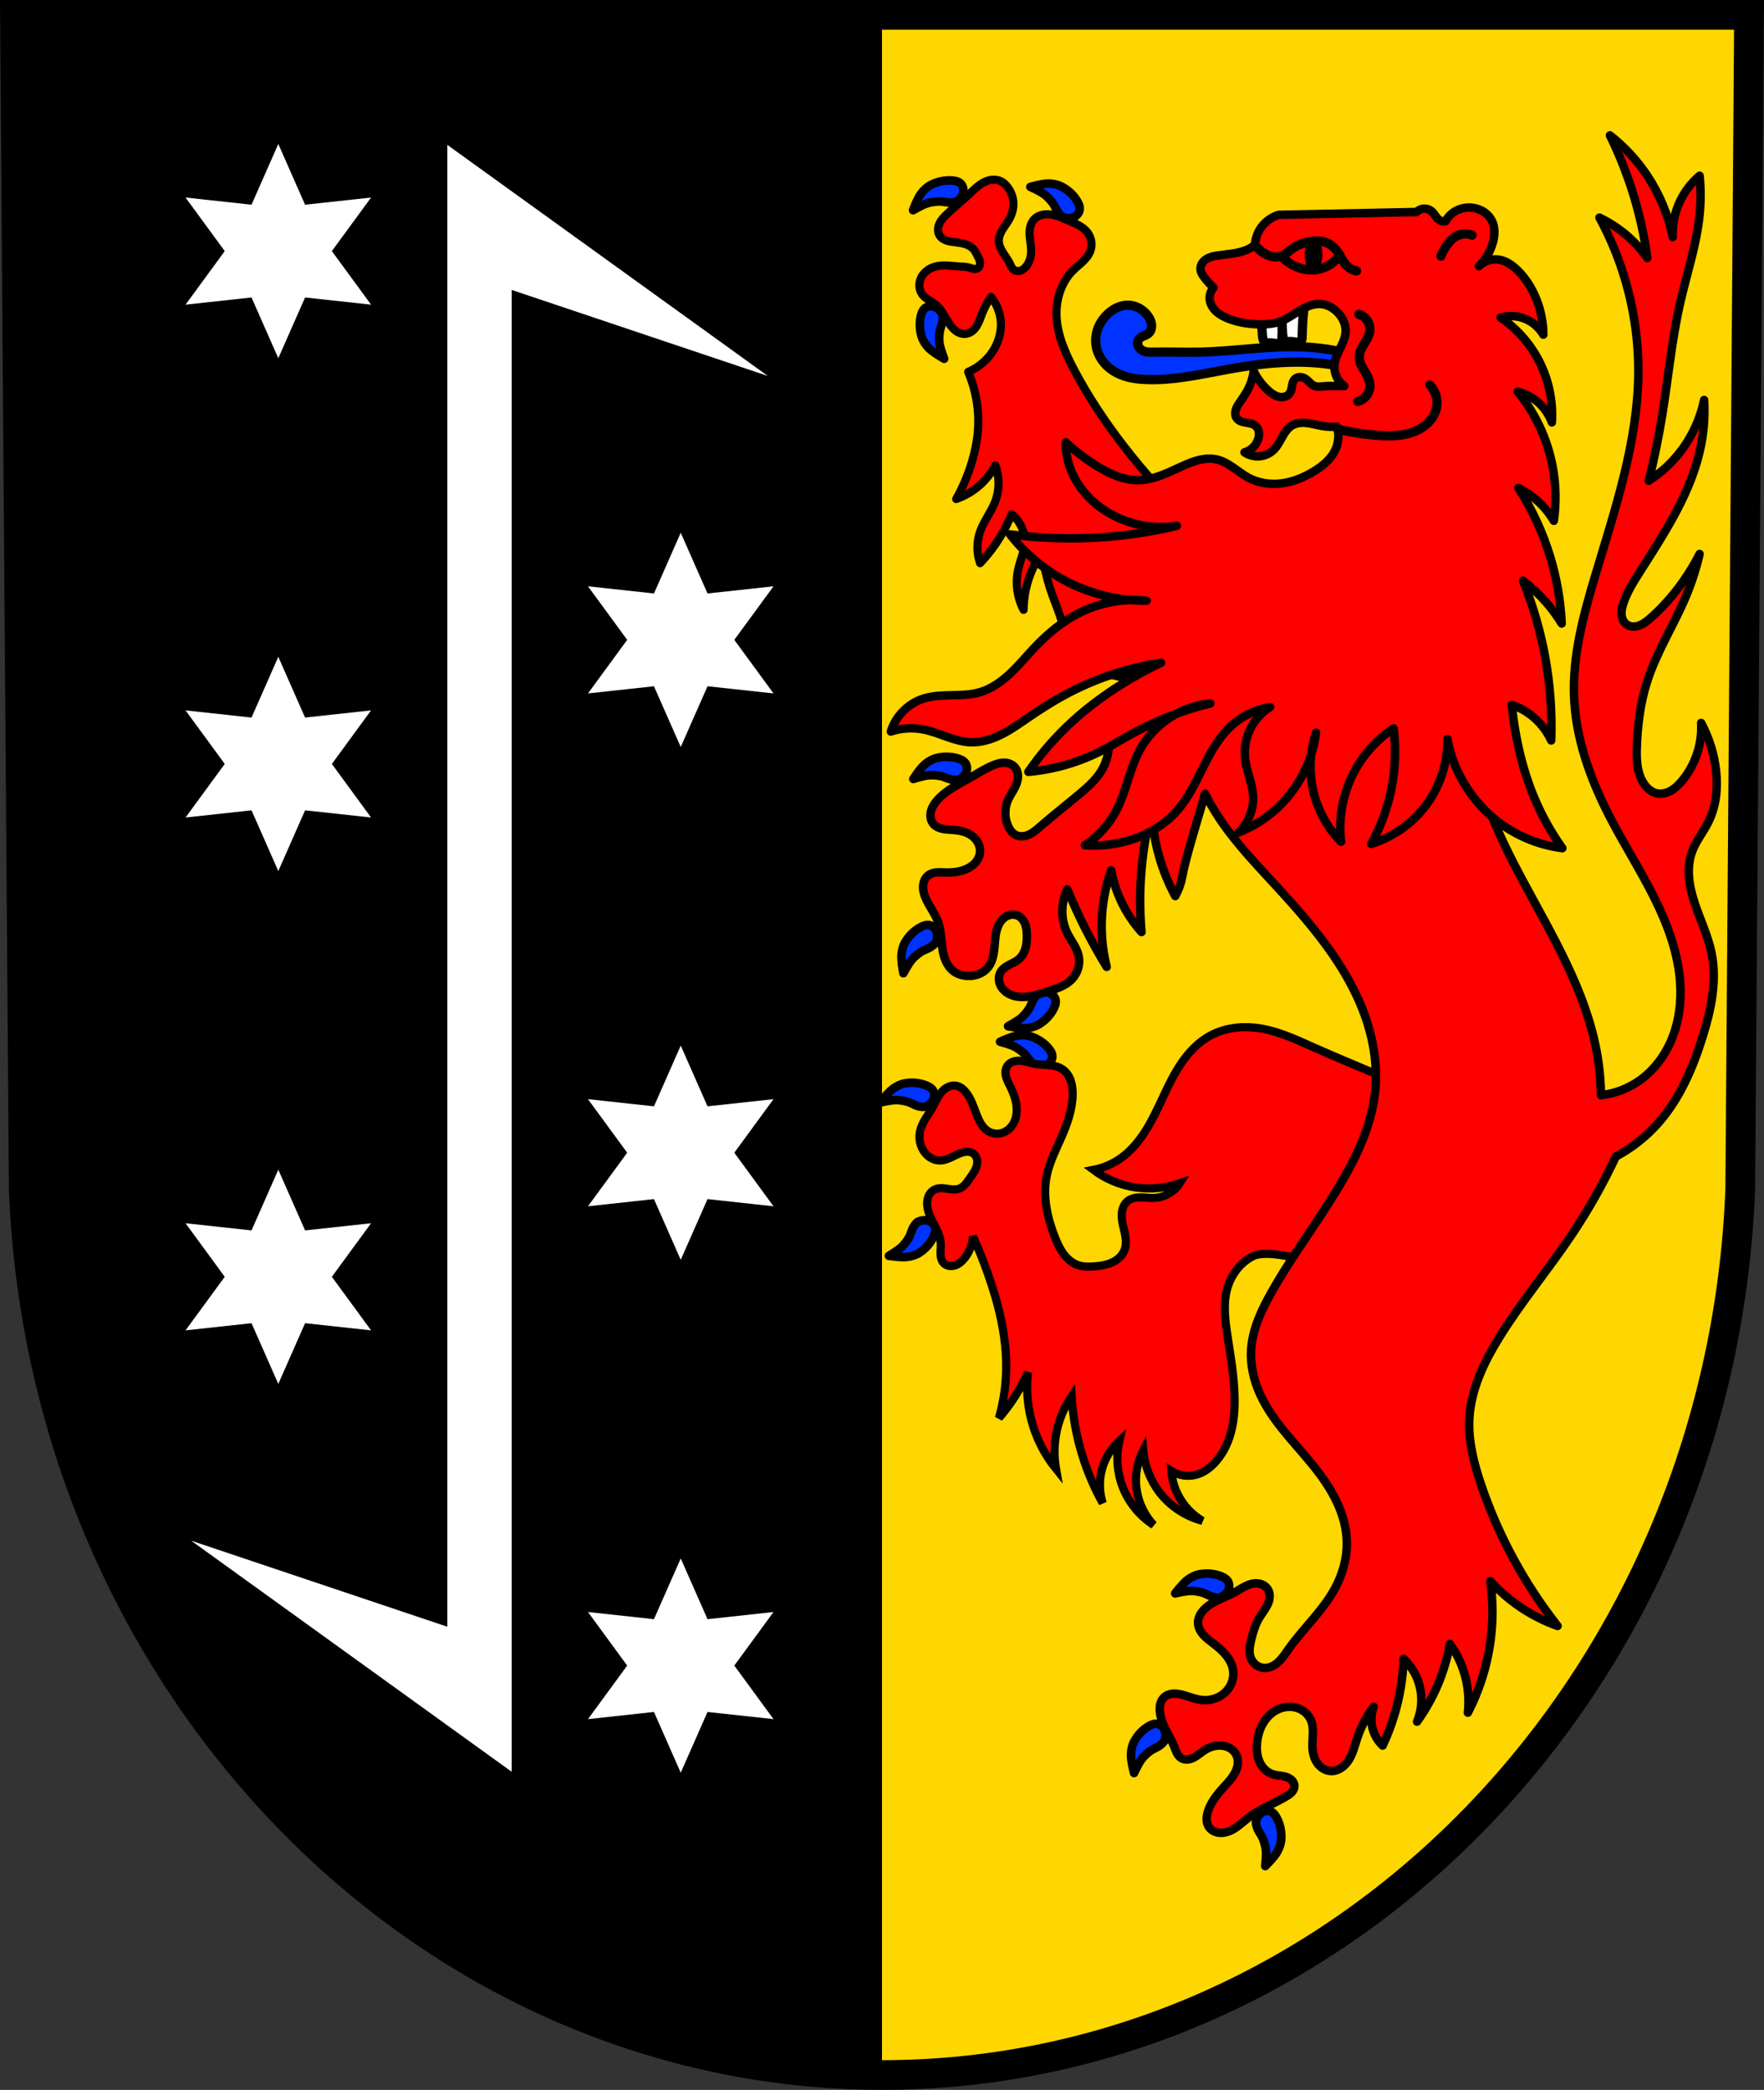 <?xml version="1.0" encoding="UTF-8" standalone="no"?>
<!-- Created with Inkscape (http://www.inkscape.org/) -->

<svg
   xmlns:dc="http://purl.org/dc/elements/1.1/"
   xmlns:cc="http://creativecommons.org/ns#"
   xmlns:rdf="http://www.w3.org/1999/02/22-rdf-syntax-ns#"
   xmlns:svg="http://www.w3.org/2000/svg"
   xmlns="http://www.w3.org/2000/svg"
   xmlns:sodipodi="http://sodipodi.sourceforge.net/DTD/sodipodi-0.dtd"
   xmlns:inkscape="http://www.inkscape.org/namespaces/inkscape"
   width="176.7mm"
   height="209.344mm"
   viewBox="0 0 626.102 741.771"
   id="svg9782"
   version="1.1"
   inkscape:version="0.91 r13725"
   sodipodi:docname="DEU Meckenbach COA.svg">
  <rect x="0" y="0" width="626.102" height="741.771" fill="#333333" stroke="none"/>
  <defs
     id="defs9784">
    <inkscape:path-effect
       effect="spiro"
       id="path-effect13517-1"
       is_visible="true" />
    <inkscape:path-effect
       effect="spiro"
       id="path-effect13517-8-3"
       is_visible="true" />
    <inkscape:path-effect
       effect="spiro"
       id="path-effect13434-0"
       is_visible="true" />
    <inkscape:path-effect
       effect="spiro"
       id="path-effect13438-3"
       is_visible="true" />
    <inkscape:path-effect
       effect="spiro"
       id="path-effect13442-0"
       is_visible="true" />
    <inkscape:path-effect
       effect="spiro"
       id="path-effect13450-3"
       is_visible="true" />
    <inkscape:path-effect
       effect="spiro"
       id="path-effect13454-1"
       is_visible="true" />
    <inkscape:path-effect
       effect="spiro"
       id="path-effect13458-8"
       is_visible="true" />
    <inkscape:path-effect
       effect="spiro"
       id="path-effect13434-0-6"
       is_visible="true" />
    <inkscape:path-effect
       effect="spiro"
       id="path-effect13458-8-0"
       is_visible="true" />
    <inkscape:path-effect
       effect="spiro"
       id="path-effect13454-1-3"
       is_visible="true" />
    <inkscape:path-effect
       effect="spiro"
       id="path-effect13450-3-0"
       is_visible="true" />
    <inkscape:path-effect
       effect="spiro"
       id="path-effect13442-0-0"
       is_visible="true" />
    <inkscape:path-effect
       effect="spiro"
       id="path-effect13438-3-5"
       is_visible="true" />
    <inkscape:path-effect
       effect="spiro"
       id="path-effect13517-8-3-2"
       is_visible="true" />
    <inkscape:path-effect
       effect="spiro"
       id="path-effect13517-1-6"
       is_visible="true" />
  </defs>
  <sodipodi:namedview
     id="base"
     pagecolor="#ffffff"
     bordercolor="#666666"
     borderopacity="1.0"
     inkscape:pageopacity="0.0"
     inkscape:pageshadow="2"
     inkscape:zoom="0.72663979"
     inkscape:cx="313.05117"
     inkscape:cy="370.88527"
     inkscape:document-units="px"
     inkscape:current-layer="layer1"
     showgrid="false"
     inkscape:window-width="1366"
     inkscape:window-height="745"
     inkscape:window-x="-8"
     inkscape:window-y="-8"
     inkscape:window-maximized="1"
     inkscape:snap-midpoints="true"
     inkscape:snap-smooth-nodes="true"
     inkscape:object-nodes="true"
     inkscape:snap-nodes="false"
     fit-margin-top="0"
     fit-margin-left="0"
     fit-margin-right="0"
     fit-margin-bottom="0" />
  <g
     inkscape:label="Ebene 1"
     inkscape:groupmode="layer"
     id="layer1"
     transform="translate(-18.336,-17.044)">
    <path
       style="fill:#ffd700;fill-opacity:1;fill-rule:evenodd;stroke:none;stroke-width:10.546;stroke-opacity:1"
       inkscape:connector-curvature="0"
       d="m 639.125,22.317 -3.122,416.884 C 629.192,614.56 494.604,753.443 331.387,753.541 168.316,753.326 33.678,614.393 26.77,439.201 l -3.122,-416.884 307.731,0 z"
       id="path10563-0-6-7-8-1"
       sodipodi:nodetypes="ccccccc" />
    <path
       style="fill:#000000;fill-opacity:1;stroke:none;stroke-width:3;stroke-linecap:round;stroke-linejoin:round;stroke-miterlimit:4;stroke-dasharray:none;stroke-opacity:1"
       d="m 23.648,22.316 3.121,416.885 c 6.908,175.192 141.547,314.125 304.617,314.34 l 0,-731.225 -0.008,0 -307.73,0 z"
       id="rect10615"
       inkscape:connector-curvature="0" />
    <path
       style="fill:none;fill-rule:evenodd;stroke:#000000;stroke-width:10.546;stroke-opacity:1"
       inkscape:connector-curvature="0"
       d="m 639.125,22.317 -3.122,416.884 C 629.192,614.56 494.604,753.443 331.387,753.541 168.316,753.326 33.678,614.393 26.77,439.201 l -3.122,-416.884 307.731,0 z"
       id="path10563-0-6-7-8"
       sodipodi:nodetypes="ccccccc" />
    <path
       inkscape:connector-curvature="0"
       style="fill:#ffffff;fill-opacity:1;stroke:none;stroke-width:1.593;stroke-linecap:round;stroke-linejoin:round;stroke-miterlimit:4;stroke-dasharray:none;stroke-opacity:1"
       d="m 117.112,68.148 -9.504,21.555 -23.42,-2.547 13.916,19.01 -13.916,19.01 23.42,-2.547 9.504,21.557 9.506,-21.557 23.42,2.547 -13.916,-19.01 13.916,-19.01 -23.42,2.547 -9.506,-21.555 z m 60.006,0.33 0,271.709 0,34 0,220.238 L 86.2,563.885 l 90.918,65.551 22.83,16.461 0,-271.709 0,-34 0,-220.238 90.918,30.541 -90.918,-65.551 -22.83,-16.461 z m 82.834,137.656 -9.504,21.557 -23.42,-2.547 13.916,19.01 -13.916,19.008 23.42,-2.545 9.504,21.555 9.506,-21.555 23.42,2.545 -13.916,-19.008 13.916,-19.01 -23.42,2.547 -9.506,-21.557 z m -142.84,44.041 -9.504,21.555 -23.42,-2.547 13.916,19.01 -13.916,19.01 23.42,-2.547 9.504,21.557 9.506,-21.557 23.42,2.547 -13.916,-19.01 13.916,-19.01 -23.42,2.547 -9.506,-21.555 z m 142.84,137.986 -9.504,21.557 -23.42,-2.547 13.916,19.01 -13.916,19.01 23.42,-2.547 9.504,21.555 9.506,-21.555 23.42,2.547 -13.916,-19.01 13.916,-19.01 -23.42,2.547 -9.506,-21.557 z m -142.84,44.041 -9.504,21.555 -23.42,-2.545 13.916,19.008 -13.916,19.01 23.42,-2.547 9.504,21.557 9.506,-21.557 23.42,2.547 -13.916,-19.01 13.916,-19.008 -23.42,2.545 -9.506,-21.555 z m 142.84,137.986 -9.504,21.557 -23.42,-2.547 13.916,19.01 -13.916,19.01 23.42,-2.547 9.504,21.555 9.506,-21.555 23.42,2.547 -13.916,-19.01 13.916,-19.01 -23.42,2.547 -9.506,-21.557 z"
       id="rect10633-3" />
    <path
       style="fill:#0033ff;fill-opacity:1;fill-rule:evenodd;stroke:#000000;stroke-width:3.036;stroke-linecap:round;stroke-linejoin:round;stroke-miterlimit:4;stroke-dasharray:none;stroke-opacity:1"
       d="m 389.145,369.183 c 0.681,-0.008 1.359,0.117 1.949,0.399 0.908,0.434 1.704,1.361 1.911,2.356 0.265,1.27 -0.383,2.631 -1.03,3.752 -1.157,2.004 -2.903,3.726 -4.869,4.92 -1.315,0.799 -2.872,1.206 -4.398,1.356 -2.195,0.216 -6.58,-0.682 -6.58,-0.682 0,0 3.307,-1.774 4.714,-2.999 1.035,-0.901 1.91,-1.996 2.674,-3.141 0.825,-1.235 1.152,-2.775 2.032,-3.971 0.45,-0.612 0.926,-1.305 1.625,-1.591 0.606,-0.248 1.29,-0.391 1.971,-0.399 z"
       id="path5864"
       inkscape:connector-curvature="0" />
    <path
       style="fill:#0033ff;fill-opacity:1;fill-rule:evenodd;stroke:#000000;stroke-width:3.036;stroke-linecap:round;stroke-linejoin:round;stroke-miterlimit:4;stroke-dasharray:none;stroke-opacity:1"
       d="m 381.848,384.47 c 0.775,0.04 1.544,0.167 2.275,0.401 2.185,0.7 4.273,1.967 5.857,3.645 0.886,0.939 1.831,2.108 1.864,3.406 0.025,1.016 -0.539,2.106 -1.322,2.742 -1.02,0.827 -2.522,1.117 -3.813,0.919 -0.745,-0.114 -1.365,-0.674 -1.943,-1.164 -1.129,-0.957 -1.801,-2.382 -2.886,-3.39 -1.006,-0.934 -2.106,-1.794 -3.319,-2.427 -1.649,-0.862 -5.272,-1.809 -5.272,-1.809 0,0 4.058,-1.905 6.242,-2.21 0.38,-0.053 0.765,-0.093 1.152,-0.113 0.387,-0.02 0.777,-0.02 1.164,0 z"
       id="path5862"
       inkscape:connector-curvature="0" />
    <path
       style="fill:#ff0000;fill-opacity:1;fill-rule:evenodd;stroke:#000000;stroke-width:2.89;stroke-linecap:round;stroke-linejoin:miter;stroke-miterlimit:4;stroke-dasharray:none;stroke-opacity:1"
       d="m 459.456,381.623 c 1.367,-0.044 2.739,0.007 4.096,0.145 7.378,0.751 14.249,3.953 21.009,7.005 6.47,2.921 26.18,11.134 26.18,11.134 l -3.316,19.167 -2.65,7.125 -1.776,3.943 -1.801,3.64 -2.002,3.803 -1.699,3.052 -2.114,3.72 -1.822,3.171 -2.083,3.613 -2.484,4.422 c 0,0 -3.521,6.592 -5.16,9.95 -4.343,-2.121 -16.309,-4.779 -20.652,-2.658 -4.529,2.211 -7.836,6.58 -9.215,11.427 -1.525,5.36 -0.828,11.074 0,16.585 1.14,7.588 2.513,15.18 2.581,22.852 0.036,4.108 -0.307,8.247 -1.434,12.197 -1.127,3.95 -3.067,7.717 -5.937,10.655 -1.562,1.599 -3.416,2.956 -5.528,3.687 -3.143,1.087 -6.771,0.668 -9.584,-1.106 0.303,3.797 1.585,7.511 3.687,10.688 1.886,2.851 4.428,5.265 7.372,7.003 -5.938,-1.559 -11.334,-5.111 -15.112,-9.95 -3.375,-4.323 -5.452,-9.646 -5.897,-15.112 -1.693,3.29 -2.587,6.988 -2.581,10.688 0.01,5.816 2.295,11.599 6.266,15.849 -5.009,-3.216 -8.946,-8.071 -11.056,-13.637 -1.95,-5.14 -2.34,-10.861 -1.106,-16.218 -2.442,2.222 -4.354,5.024 -5.53,8.109 -1.695,4.448 -1.828,9.475 -0.369,14.006 -3.496,-6.273 -6.224,-12.972 -8.107,-19.903 -1.602,-5.897 -2.593,-11.961 -2.949,-18.061 -2.775,4.089 -4.672,8.772 -5.528,13.639 -0.706,4.013 -0.706,8.149 0,12.163 -4.176,-5.168 -7.217,-11.251 -8.846,-17.693 -1.366,-5.401 -1.743,-11.05 -1.106,-16.585 -1.368,3.065 -2.971,6.024 -4.791,8.844 -1.667,2.583 -3.516,5.048 -5.528,7.372 1.615,-5.628 2.484,-11.468 2.579,-17.322 0.189,-11.7 -2.703,-23.258 -6.634,-34.279 -1.556,-4.363 -3.277,-8.667 -5.16,-12.9 -0.16,2.8 -1.206,5.543 -2.949,7.74 -0.89,1.122 -1.999,2.129 -3.357,2.585 -0.679,0.228 -1.413,0.31 -2.119,0.195 -0.707,-0.115 -1.386,-0.433 -1.895,-0.936 -0.433,-0.427 -0.736,-0.976 -0.923,-1.556 -0.186,-0.579 -0.259,-1.191 -0.276,-1.799 -0.034,-1.217 0.157,-2.433 0.093,-3.648 -0.125,-2.365 -1.201,-4.562 -2.289,-6.665 -1.088,-2.103 -2.23,-4.251 -2.502,-6.603 -0.131,-1.136 -0.048,-2.311 0.369,-3.376 0.417,-1.065 1.189,-2.01 2.212,-2.521 0.617,-0.308 1.306,-0.453 1.994,-0.49 0.688,-0.038 1.377,0.029 2.06,0.122 0.801,0.109 1.598,0.257 2.405,0.303 0.807,0.046 1.634,-0.012 2.388,-0.303 0.824,-0.318 1.523,-0.9 2.11,-1.56 0.587,-0.66 1.071,-1.402 1.575,-2.127 0.955,-1.373 2.009,-2.736 2.444,-4.351 0.217,-0.808 0.267,-1.671 0.058,-2.48 -0.209,-0.81 -0.693,-1.562 -1.396,-2.015 -0.48,-0.31 -1.046,-0.474 -1.616,-0.519 -0.57,-0.046 -1.145,0.023 -1.702,0.151 -1.469,0.337 -2.808,1.073 -4.167,1.724 -1.359,0.65 -2.804,1.232 -4.31,1.226 -1.212,-0.005 -2.409,-0.402 -3.424,-1.064 -1.015,-0.662 -1.851,-1.583 -2.473,-2.623 -1.176,-1.97 -1.576,-4.388 -1.106,-6.634 0.328,-1.568 1.056,-3.024 1.882,-4.397 0.826,-1.373 1.756,-2.682 2.542,-4.079 1.011,-1.796 1.79,-3.747 3.102,-5.337 0.656,-0.795 1.447,-1.493 2.372,-1.948 0.925,-0.454 1.992,-0.652 3.004,-0.456 0.665,0.129 1.291,0.424 1.845,0.815 0.554,0.39 1.038,0.874 1.471,1.396 2.01,2.422 2.873,5.561 4.055,8.478 0.489,1.206 1.045,2.397 1.816,3.446 0.771,1.048 1.772,1.953 2.974,2.451 0.955,0.396 2.016,0.526 3.04,0.39 1.025,-0.136 2.01,-0.534 2.857,-1.127 1.302,-0.913 2.258,-2.277 2.795,-3.774 0.537,-1.497 0.672,-3.119 0.523,-4.702 -0.23,-2.451 -1.122,-4.796 -2.212,-7.003 -0.578,-1.171 -1.221,-2.327 -1.542,-3.592 -0.16,-0.633 -0.238,-1.292 -0.179,-1.942 0.058,-0.65 0.256,-1.292 0.616,-1.838 0.489,-0.743 1.261,-1.275 2.102,-1.565 0.841,-0.29 1.748,-0.349 2.635,-0.278 1.773,0.143 3.464,0.796 5.215,1.106 1.618,0.287 3.273,0.278 4.909,0.436 1.636,0.158 3.301,0.5 4.673,1.405 1.391,0.918 2.383,2.362 2.953,3.928 0.57,1.566 0.743,3.252 0.734,4.918 -0.03,5.373 -1.891,10.562 -4.053,15.481 -1.96,4.46 -4.207,8.86 -5.162,13.637 -1.453,7.274 0.222,14.848 2.949,21.746 0.83,2.099 1.769,4.18 3.131,5.98 1.362,1.8 3.187,3.316 5.347,3.972 1.659,0.504 3.429,0.483 5.16,0.369 2.209,-0.146 4.444,-0.445 6.466,-1.345 1.011,-0.45 1.962,-1.051 2.762,-1.816 0.8,-0.765 1.446,-1.696 1.828,-2.735 0.521,-1.418 0.533,-2.978 0.326,-4.474 -0.207,-1.496 -0.624,-2.955 -0.938,-4.432 -0.315,-1.477 -0.527,-2.999 -0.324,-4.496 0.203,-1.497 0.863,-2.979 2.042,-3.922 0.642,-0.513 1.414,-0.851 2.212,-1.046 0.798,-0.195 1.626,-0.254 2.448,-0.247 1.644,0.013 3.283,0.28 4.924,0.187 3.538,-0.2 6.931,-2.178 8.846,-5.16 -4.946,1.709 -10.301,2.219 -15.481,1.475 -5.454,-0.784 -10.703,-2.96 -15.112,-6.266 3.431,-0.661 6.72,-2.054 9.584,-4.055 3.662,-2.56 6.578,-6.067 8.958,-9.848 2.38,-3.781 4.256,-7.853 6.154,-11.898 1.97,-4.199 3.982,-8.403 6.611,-12.224 2.629,-3.821 5.918,-7.272 9.974,-9.522 3.579,-1.985 7.651,-2.963 11.753,-3.094 z"
       id="path5730"
       inkscape:connector-curvature="0"
       sodipodi:nodetypes="ccsccccccccccccssssssscscscccscscscscscscscccscccccccscccscscsccccscsccscccccccscccccsccscscsscccsscsssscssccssscsccsssscc" />
    <path
       inkscape:connector-curvature="0"
       style="fill:#ff0000;fill-opacity:1;fill-rule:evenodd;stroke:#000000;stroke-width:3;stroke-linecap:round;stroke-linejoin:round;stroke-miterlimit:4;stroke-dasharray:none;stroke-opacity:1"
       d="m 589.751,65.099 c 3.687,7.497 6.709,15.32 9.02,23.349 1.902,6.607 3.323,13.351 4.246,20.164 -2.383,-3.389 -5.252,-6.436 -8.491,-9.02 -2.615,-2.086 -5.47,-3.872 -8.491,-5.308 9.072,16.682 13.867,35.668 13.799,54.657 -0.089,24.865 -8.282,48.873 -15.39,72.7 -4.126,13.831 -7.946,28.032 -7.428,42.455 0.54,15.057 5.811,29.601 12.736,42.982 4.943,9.552 10.744,18.644 15.565,28.258 4.821,9.614 8.687,19.912 9.375,30.645 0.416,6.489 -0.359,13.102 -2.709,19.165 -2.351,6.063 -6.32,11.557 -11.618,15.328 -4.057,2.888 -8.852,4.731 -13.799,5.306 -0.064,-5.34 -0.597,-10.673 -1.592,-15.919 -4.075,-21.499 -15.641,-40.691 -26.002,-59.964 -9.86,-18.343 -18.995,-38.083 -18.572,-58.903 0.091,-4.46 0.624,-8.911 1.592,-13.266 -3.105,-1.696 -5.841,-4.065 -7.961,-6.897 -2.005,-2.679 -4.245,-9.022 -4.245,-9.022 l -76.638,-10.026 c 0,0 -7.185,12.11 -11.172,14.373 -4.231,2.401 -4.415,8.413 -9.206,9.253 -2.498,0.438 -5.048,0.572 -7.579,0.399 1.041,4.729 -3.933,9.498 -2.395,13.962 0.307,0.891 0.734,1.697 1.249,2.444 -1.21,1.986 -2.458,3.805 -4.935,4.239 -2.498,0.438 -5.048,0.572 -7.579,0.399 1.041,4.729 0.161,9.85 -2.395,13.962 -1.945,3.129 -4.758,5.611 -7.58,7.979 -4.631,3.886 -9.403,7.602 -13.962,11.571 -1.19,1.036 -2.384,2.101 -3.801,2.796 -0.708,0.347 -1.468,0.599 -2.252,0.685 -0.784,0.086 -1.593,0.004 -2.326,-0.29 -0.764,-0.306 -1.426,-0.836 -1.953,-1.468 -0.527,-0.631 -0.927,-1.362 -1.24,-2.122 -1.143,-2.776 -1.158,-6.007 0,-8.777 0.758,-1.813 1.98,-3.397 2.794,-5.185 0.498,-1.094 0.843,-2.279 0.832,-3.481 -0.011,-1.202 -0.407,-2.428 -1.23,-3.304 -0.487,-0.518 -1.11,-0.899 -1.78,-1.136 -0.67,-0.238 -1.385,-0.335 -2.096,-0.32 -1.421,0.03 -2.799,0.494 -4.103,1.057 -2.788,1.205 -5.344,2.878 -7.979,4.389 -4.087,2.344 -8.504,4.402 -11.569,7.979 -1.003,1.171 -1.854,2.52 -2.173,4.028 -0.159,0.754 -0.182,1.539 -0.026,2.294 0.156,0.755 0.493,1.478 1.003,2.056 0.758,0.859 1.852,1.358 2.969,1.616 1.116,0.258 2.272,0.297 3.415,0.378 1.343,0.095 2.687,0.253 3.985,0.611 1.298,0.359 2.554,0.926 3.594,1.782 0.923,0.76 1.669,1.746 2.103,2.86 0.434,1.114 0.552,2.355 0.292,3.522 -0.234,1.046 -0.765,2.017 -1.469,2.824 -0.704,0.808 -1.578,1.458 -2.521,1.966 -2.533,1.363 -5.503,1.687 -8.378,1.595 -0.956,-0.03 -1.915,-0.105 -2.869,-0.032 -0.954,0.073 -1.915,0.304 -2.715,0.83 -0.642,0.422 -1.159,1.023 -1.513,1.705 -0.354,0.681 -0.548,1.439 -0.606,2.205 -0.116,1.531 0.308,3.059 0.922,4.467 1.262,2.893 3.325,5.406 4.389,8.378 1.062,2.966 1.06,6.189 1.515,9.306 0.227,1.559 0.574,3.114 1.214,4.553 0.639,1.44 1.585,2.765 2.856,3.695 1.377,1.007 3.083,1.509 4.786,1.597 1.328,0.069 2.674,-0.104 3.921,-0.566 1.247,-0.463 2.392,-1.221 3.261,-2.228 1.497,-1.735 2.083,-4.073 2.356,-6.348 0.273,-2.275 0.282,-4.593 0.835,-6.817 0.413,-1.659 1.161,-3.285 2.433,-4.427 0.636,-0.571 1.398,-1.011 2.224,-1.229 0.826,-0.218 1.717,-0.208 2.525,0.071 0.675,0.234 1.282,0.651 1.77,1.172 0.489,0.521 0.864,1.141 1.135,1.802 0.541,1.322 0.666,2.776 0.687,4.205 0.022,1.52 -0.07,3.056 -0.484,4.519 -0.413,1.463 -1.166,2.858 -2.31,3.859 -0.981,0.858 -2.195,1.388 -3.353,1.987 -1.158,0.598 -2.314,1.312 -3.029,2.401 -0.435,0.663 -0.688,1.443 -0.745,2.233 -0.057,0.791 0.079,1.591 0.369,2.329 0.58,1.476 1.769,2.667 3.167,3.417 2.054,1.102 4.502,1.285 6.813,0.978 2.311,-0.307 4.532,-1.072 6.755,-1.776 2.976,-0.943 6.103,-1.852 8.378,-3.989 1.17,-1.099 2.063,-2.494 2.555,-4.023 0.492,-1.528 0.578,-3.186 0.235,-4.754 -0.638,-2.917 -2.664,-5.304 -3.989,-7.979 -2.385,-4.816 -2.385,-10.744 0,-15.56 1.94,4.737 4.07,9.398 6.384,13.964 2.342,4.622 4.871,9.147 7.58,13.564 -1.556,-6.242 -2.098,-12.736 -1.597,-19.15 0.403,-5.163 1.48,-10.272 3.193,-15.159 0.759,4.15 2.106,8.192 3.989,11.968 1.8,3.609 4.088,6.973 6.783,9.974 -0.657,-7.428 -0.657,-14.913 0,-22.341 0.561,-6.343 1.607,-12.644 3.114,-18.832 0.198,0.691 0.404,1.379 0.627,2.062 0.067,0.205 0.14,0.406 0.209,0.61 0.453,4.117 1.264,8.196 2.433,12.169 1.383,4.699 3.259,9.255 5.586,13.565 1.03,-1.918 1.879,-3.963 2.292,-6.094 1.676,-8.657 5.267,-19.458 8.258,-30.228 1.639,3.158 3.416,6.24 5.402,9.183 6.143,9.104 13.953,17.042 21.319,25.12 11.589,12.708 22.899,26.181 29.189,42.188 3.602,9.166 5.469,19.119 4.51,28.92 -1.079,11.025 -5.655,21.423 -11.144,31.044 -7.942,13.92 -17.883,26.626 -25.739,40.595 -3.569,6.347 -6.76,13.159 -7.165,20.429 -0.299,5.369 0.959,10.761 3.185,15.656 4.907,10.789 14.154,18.88 21.225,28.391 5.145,6.921 9.26,14.995 9.554,23.614 0.201,5.901 -1.423,11.794 -4.245,16.98 -4.318,7.936 -11.241,14.11 -16.452,21.492 -1.135,1.609 -2.205,3.293 -3.663,4.615 -0.729,0.661 -1.555,1.227 -2.467,1.597 -0.912,0.371 -1.915,0.544 -2.892,0.421 -1.053,-0.132 -2.054,-0.608 -2.843,-1.317 -0.789,-0.709 -1.366,-1.647 -1.669,-2.664 -0.562,-1.889 -0.186,-3.918 0.265,-5.836 0.649,-2.762 1.462,-5.526 2.92,-7.961 0.931,-1.553 2.115,-2.957 2.899,-4.589 0.392,-0.816 0.68,-1.691 0.76,-2.593 0.08,-0.902 -0.058,-1.833 -0.476,-2.636 -0.354,-0.68 -0.904,-1.253 -1.554,-1.659 -0.65,-0.406 -1.397,-0.648 -2.16,-0.728 -1.489,-0.157 -2.985,0.296 -4.331,0.95 -1.347,0.655 -2.584,1.51 -3.895,2.233 -1.831,1.011 -3.792,1.759 -5.684,2.649 -1.892,0.89 -3.747,1.946 -5.195,3.454 -0.619,0.645 -1.16,1.372 -1.543,2.181 -0.383,0.808 -0.604,1.7 -0.58,2.595 0.042,1.539 0.809,2.986 1.821,4.147 1.012,1.161 2.263,2.08 3.485,3.018 1.651,1.269 3.275,2.602 4.593,4.215 1.317,1.613 2.322,3.536 2.572,5.603 0.179,1.477 -0.035,2.996 -0.595,4.374 -0.56,1.378 -1.462,2.613 -2.589,3.584 -2.158,1.861 -5.128,2.704 -7.961,2.389 -2.819,-0.313 -5.423,-1.69 -8.226,-2.124 -0.877,-0.136 -1.775,-0.177 -2.649,-0.026 -0.874,0.151 -1.725,0.502 -2.391,1.087 -0.722,0.633 -1.197,1.516 -1.437,2.446 -0.24,0.93 -0.256,1.907 -0.154,2.862 0.218,2.041 0.956,3.992 1.857,5.836 1.042,2.133 2.31,4.161 3.183,6.369 0.314,0.793 0.578,1.607 0.973,2.363 0.395,0.756 0.937,1.463 1.68,1.881 0.671,0.379 1.472,0.5 2.239,0.42 0.767,-0.08 1.502,-0.353 2.183,-0.715 1.361,-0.725 2.501,-1.799 3.804,-2.623 1.734,-1.095 3.792,-1.732 5.838,-1.592 1.076,0.074 2.143,0.363 3.078,0.899 0.935,0.537 1.733,1.326 2.228,2.284 0.439,0.852 0.632,1.821 0.611,2.779 -0.021,0.958 -0.25,1.907 -0.611,2.794 -0.96,2.356 -2.797,4.221 -4.51,6.102 -2.35,2.581 -4.594,5.406 -5.573,8.756 -0.243,0.831 -0.403,1.691 -0.388,2.557 0.015,0.866 0.212,1.738 0.653,2.484 0.357,0.603 0.866,1.111 1.456,1.488 0.59,0.377 1.26,0.626 1.949,0.747 1.379,0.243 2.814,-0.021 4.107,-0.559 2.586,-1.076 4.583,-3.168 6.815,-4.86 4.044,-3.065 8.906,-4.834 13.266,-7.43 0.71,-0.423 1.418,-0.876 1.976,-1.486 0.557,-0.61 0.958,-1.401 0.945,-2.228 -0.013,-0.815 -0.432,-1.592 -1.029,-2.147 -0.597,-0.555 -1.359,-0.905 -2.143,-1.129 -1.568,-0.448 -3.254,-0.417 -4.788,-0.969 -1.044,-0.376 -1.984,-1.015 -2.753,-1.816 -0.768,-0.8 -1.365,-1.759 -1.787,-2.785 -0.845,-2.051 -0.988,-4.336 -0.766,-6.544 0.262,-2.608 1.034,-5.191 2.463,-7.389 1.428,-2.198 3.539,-3.99 6.026,-4.817 1.987,-0.66 4.204,-0.683 6.164,0.056 1.959,0.739 3.634,2.26 4.45,4.188 0.626,1.48 0.739,3.127 0.698,4.734 -0.041,1.607 -0.228,3.212 -0.167,4.818 0.073,1.937 0.531,3.9 1.607,5.513 0.538,0.806 1.227,1.516 2.041,2.041 0.814,0.526 1.756,0.865 2.722,0.937 1.361,0.102 2.73,-0.329 3.87,-1.078 1.14,-0.749 2.06,-1.806 2.773,-2.969 1.427,-2.326 2.041,-5.04 2.907,-7.628 1.336,-3.994 3.316,-7.772 5.838,-11.144 -1.086,2.875 -1.086,6.145 0,9.02 0.682,1.805 1.779,3.453 3.183,4.777 1.695,-3.6 3.117,-7.329 4.246,-11.144 1.888,-6.375 2.96,-12.991 3.183,-19.635 2.054,1.929 3.692,4.298 4.775,6.899 2.023,4.861 2.023,10.528 0,15.389 3.524,-4.896 6.389,-10.265 8.491,-15.919 1.408,-3.786 2.474,-7.698 3.183,-11.675 2.402,3.366 4.208,7.157 5.308,11.144 1.186,4.302 1.548,8.83 1.061,13.266 4.032,-7.787 6.734,-16.258 7.959,-24.941 1.016,-7.205 1.016,-14.553 0,-21.757 3.3,3.629 7.053,6.847 11.144,9.552 3.969,2.624 8.255,4.767 12.736,6.367 -11.742,-14.947 -20.934,-31.89 -27.063,-49.882 -2.624,-7.702 -4.707,-15.759 -4.245,-23.882 0.585,-10.277 5.2,-19.899 10.613,-28.655 7.744,-12.526 17.249,-23.867 25.471,-36.085 6.021,-8.946 11.348,-18.358 15.919,-28.124 5.59,-2.973 10.646,-6.947 14.858,-11.675 7.742,-8.691 12.451,-19.666 15.919,-30.777 3.001,-9.613 5.181,-19.847 3.185,-29.718 -1.237,-6.121 -4.023,-11.802 -5.983,-17.731 -0.98,-2.964 -1.758,-6.015 -2.015,-9.127 -0.257,-3.112 0.02,-6.297 1.099,-9.227 1.396,-3.794 4.052,-6.986 5.838,-10.613 2.721,-5.528 3.326,-11.917 2.653,-18.041 -0.651,-5.932 -2.466,-11.733 -5.308,-16.98 0.443,7.438 -2.08,15.01 -6.897,20.694 -1.134,1.338 -2.409,2.589 -3.947,3.43 -1.539,0.84 -3.373,1.241 -5.074,0.817 -1.754,-0.438 -3.207,-1.706 -4.245,-3.185 -1.318,-1.88 -2.053,-4.124 -2.403,-6.393 -0.35,-2.27 -0.333,-4.578 -0.252,-6.873 0.277,-7.902 1.283,-15.826 3.716,-23.349 3.413,-10.553 9.524,-20.014 13.797,-30.248 2.007,-4.806 3.606,-9.782 4.775,-14.858 -2.386,4.687 -5.233,9.137 -8.489,13.266 -2.716,3.444 -5.719,6.667 -9.022,9.552 -1.193,1.042 -2.457,2.059 -3.951,2.587 -0.747,0.264 -1.547,0.4 -2.337,0.339 -0.79,-0.061 -1.571,-0.326 -2.203,-0.803 -0.534,-0.403 -0.953,-0.95 -1.236,-1.556 -0.284,-0.606 -0.434,-1.27 -0.48,-1.938 -0.091,-1.335 0.234,-2.666 0.655,-3.936 1.321,-3.992 3.581,-7.596 5.838,-11.144 9.018,-14.173 18.544,-28.615 21.755,-45.105 1.02,-5.234 1.377,-10.598 1.061,-15.921 -1.44,6.961 -4.559,13.57 -9.02,19.105 -3,3.721 -6.598,6.96 -10.613,9.552 1.91,-7.714 3.503,-15.505 4.775,-23.349 2.153,-13.265 3.391,-26.694 6.369,-39.799 2.37,-10.431 5.842,-20.665 6.897,-31.31 0.454,-4.584 0.454,-9.213 0,-13.797 -3.217,2.72 -5.783,6.204 -7.428,10.083 -1.557,3.671 -2.288,7.69 -2.122,11.675 -1.565,-7.744 -4.648,-15.178 -9.022,-21.757 -3.619,-5.444 -8.117,-10.301 -13.266,-14.327 z"
       id="path5786-4" />
    <path
       style="fill:#0033ff;fill-opacity:1;fill-rule:evenodd;stroke:#000000;stroke-width:3.036;stroke-linecap:round;stroke-linejoin:round;stroke-miterlimit:4;stroke-dasharray:none;stroke-opacity:1"
       d="m 465.971,660.525 c 0.131,-0.102 0.267,-0.195 0.409,-0.278 0.434,-0.255 0.952,-0.416 1.478,-0.466 0.526,-0.049 1.058,0.013 1.522,0.209 1.183,0.501 1.921,1.815 2.466,2.991 0.973,2.102 1.386,4.533 1.242,6.85 -0.096,1.55 -0.647,3.083 -1.391,4.441 -1.069,1.952 -4.288,5.097 -4.288,5.097 0,0 0.434,-3.764 0.236,-5.633 -0.145,-1.374 -0.539,-2.724 -1.036,-4.012 -0.537,-1.39 -1.605,-2.54 -2.079,-3.952 -0.242,-0.723 -0.536,-1.513 -0.372,-2.258 0.248,-1.13 0.899,-2.276 1.815,-2.989 z"
       id="path7966-4"
       inkscape:connector-curvature="0" />
    <path
       style="fill:#0033ff;fill-opacity:1;fill-rule:evenodd;stroke:#000000;stroke-width:3.036;stroke-linecap:round;stroke-linejoin:round;stroke-miterlimit:4;stroke-dasharray:none;stroke-opacity:1"
       d="m 355.523,81.075 c 1.297,0.031 2.802,0.182 3.746,1.067 0.739,0.693 1.11,1.854 1.002,2.852 -0.14,1.299 -1.003,2.563 -2.064,3.337 -0.612,0.446 -1.454,0.492 -2.214,0.557 -1.484,0.128 -2.972,-0.393 -4.461,-0.332 -1.38,0.057 -2.774,0.231 -4.088,0.644 -1.787,0.562 -5.042,2.461 -5.042,2.461 0,0 1.543,-4.201 2.884,-5.958 0.932,-1.221 2.103,-2.337 3.477,-3.042 2.054,-1.054 4.441,-1.643 6.76,-1.587 z"
       id="path5876"
       inkscape:connector-curvature="0" />
    <path
       style="fill:#0033ff;fill-opacity:1;fill-rule:evenodd;stroke:#000000;stroke-width:3.036;stroke-linecap:round;stroke-linejoin:round;stroke-miterlimit:4;stroke-dasharray:none;stroke-opacity:1"
       d="m 390.557,82.198 c 1.533,0.036 3.118,0.327 4.487,1.026 2.047,1.044 3.911,2.632 5.21,4.544 0.727,1.07 1.473,2.378 1.301,3.665 -0.135,1.008 -0.862,1.992 -1.736,2.493 -1.137,0.652 -2.664,0.697 -3.908,0.293 -0.718,-0.233 -1.244,-0.89 -1.738,-1.467 -0.964,-1.127 -1.402,-2.64 -2.315,-3.811 -0.846,-1.085 -1.796,-2.11 -2.894,-2.931 -1.493,-1.117 -4.922,-2.637 -4.922,-2.637 0,0 4.309,-1.226 6.513,-1.174 z"
       id="path5874"
       inkscape:connector-curvature="0" />
    <path
       style="fill:#0033ff;fill-opacity:1;fill-rule:evenodd;stroke:#000000;stroke-width:3.036;stroke-linecap:round;stroke-linejoin:round;stroke-miterlimit:4;stroke-dasharray:none;stroke-opacity:1"
       d="m 348.957,125.726 c 0.264,0.013 0.522,0.053 0.767,0.121 1.272,0.352 2.393,1.401 2.991,2.564 0.086,0.168 0.145,0.346 0.184,0.53 0.029,0.138 0.048,0.278 0.058,0.421 0.029,0.43 -0.014,0.88 -0.048,1.303 -0.115,1.469 -0.877,2.833 -1.06,4.295 -0.169,1.355 -0.223,2.746 -0.025,4.096 0.269,1.836 1.629,5.325 1.629,5.325 0,0 -3.937,-2.201 -5.469,-3.799 -1.066,-1.111 -1.987,-2.437 -2.465,-3.894 -0.715,-2.178 -0.913,-4.608 -0.478,-6.861 0.243,-1.26 0.641,-2.701 1.678,-3.475 0.609,-0.455 1.447,-0.663 2.24,-0.625 z"
       id="path5870"
       inkscape:connector-curvature="0" />
    <path
       style="fill:#0033ff;fill-opacity:1;fill-rule:evenodd;stroke:#000000;stroke-width:3.036;stroke-linecap:round;stroke-linejoin:round;stroke-miterlimit:4;stroke-dasharray:none;stroke-opacity:1"
       d="m 354.113,285.656 c 1.174,-0.016 2.35,0.111 3.475,0.391 1.258,0.314 2.691,0.793 3.42,1.864 0.571,0.839 0.681,2.055 0.36,3.007 -0.418,1.239 -1.532,2.285 -2.734,2.809 -0.693,0.302 -1.525,0.163 -2.279,0.061 -1.475,-0.2 -2.813,-1.037 -4.278,-1.303 -1.357,-0.246 -2.755,-0.378 -4.125,-0.261 -1.864,0.159 -5.448,1.299 -5.448,1.299 0,0 2.413,-3.767 4.1,-5.191 1.173,-0.99 2.556,-1.824 4.048,-2.212 1.115,-0.29 2.287,-0.448 3.461,-0.465 z"
       id="path5868"
       inkscape:connector-curvature="0" />
    <path
       style="fill:#0033ff;fill-opacity:1;fill-rule:evenodd;stroke:#000000;stroke-width:3.036;stroke-linecap:round;stroke-linejoin:round;stroke-miterlimit:4;stroke-dasharray:none;stroke-opacity:1"
       d="m 347.771,345.34 c 0.159,0.007 0.318,0.023 0.474,0.057 0.982,0.212 1.894,1.023 2.321,1.943 0.556,1.197 0.486,2.744 -0.01,3.969 -0.284,0.707 -0.97,1.19 -1.575,1.645 l 0,0 c -1.183,0.888 -2.704,1.217 -3.926,2.05 -1.132,0.772 -2.214,1.654 -3.105,2.7 -1.212,1.423 -2.971,4.77 -2.971,4.77 0,0 -0.88,-4.443 -0.662,-6.665 0.151,-1.545 0.559,-3.123 1.35,-4.453 1.183,-1.988 2.888,-3.751 4.869,-4.918 0.969,-0.571 2.121,-1.144 3.234,-1.097 z"
       id="path5866"
       inkscape:connector-curvature="0" />
    <path
       style="fill:#0033ff;fill-opacity:1;fill-rule:evenodd;stroke:#000000;stroke-width:3.036;stroke-linecap:round;stroke-linejoin:round;stroke-miterlimit:4;stroke-dasharray:none;stroke-opacity:1"
       d="m 342.057,401.335 c 1.454,0.003 2.913,0.229 4.272,0.69 1.215,0.412 2.588,1.004 3.214,2.137 0.49,0.887 0.492,2.114 0.091,3.046 -0.522,1.213 -1.714,2.181 -2.947,2.615 -0.712,0.251 -1.523,0.048 -2.259,-0.113 -1.44,-0.314 -2.687,-1.257 -4.112,-1.637 -1.32,-0.352 -2.688,-0.591 -4.052,-0.579 -1.856,0.017 -5.497,0.886 -5.497,0.886 0,0 2.715,-3.601 4.507,-4.902 1.246,-0.905 2.684,-1.636 4.193,-1.911 0.846,-0.154 1.719,-0.233 2.591,-0.231 z"
       id="path5860"
       inkscape:connector-curvature="0" />
    <path
       style="fill:#0033ff;fill-opacity:1;fill-rule:evenodd;stroke:#000000;stroke-width:3.036;stroke-linecap:round;stroke-linejoin:round;stroke-miterlimit:4;stroke-dasharray:none;stroke-opacity:1"
       d="m 346.704,450.149 c 0.51,0.02 1.011,0.117 1.469,0.306 0.938,0.388 1.794,1.272 2.062,2.249 0.342,1.248 -0.229,2.63 -0.812,3.773 -0.652,1.278 -1.54,2.458 -2.58,3.475 -0.623,0.61 -1.301,1.161 -2.014,1.641 -1.273,0.855 -2.815,1.334 -4.339,1.556 -2.192,0.318 -6.652,-0.366 -6.652,-0.366 0,0 3.217,-1.917 4.558,-3.2 0.986,-0.943 1.801,-2.071 2.501,-3.244 0.755,-1.266 0.99,-2.811 1.803,-4.04 l 0,0 c 0.416,-0.629 0.851,-1.341 1.536,-1.658 0.742,-0.344 1.616,-0.526 2.467,-0.492 z"
       id="path5858"
       inkscape:connector-curvature="0" />
    <path
       style="fill:#0033ff;fill-opacity:1;fill-rule:evenodd;stroke:#000000;stroke-width:3.036;stroke-linecap:round;stroke-linejoin:round;stroke-miterlimit:4;stroke-dasharray:none;stroke-opacity:1"
       d="m 446.734,575.549 c 1.453,0.004 2.912,0.227 4.27,0.688 1.215,0.412 2.592,1.004 3.218,2.137 0.491,0.887 0.492,2.118 0.091,3.05 -0.522,1.213 -1.716,2.177 -2.949,2.611 -0.712,0.251 -1.521,0.048 -2.257,-0.113 -1.44,-0.314 -2.689,-1.257 -4.113,-1.637 -1.32,-0.352 -2.69,-0.591 -4.054,-0.579 -1.856,0.017 -5.497,0.888 -5.497,0.888 0,0 2.717,-3.603 4.509,-4.904 1.246,-0.905 2.686,-1.636 4.195,-1.911 0.845,-0.154 1.716,-0.231 2.587,-0.229 l 0.002,0 z"
       id="path5856"
       inkscape:connector-curvature="0" />
    <path
       style="fill:#0033ff;fill-opacity:1;fill-rule:evenodd;stroke:#000000;stroke-width:3.036;stroke-linecap:round;stroke-linejoin:round;stroke-miterlimit:4;stroke-dasharray:none;stroke-opacity:1"
       d="m 428.564,628.864 c 0.16,-0.002 0.321,0.01 0.48,0.036 0.998,0.159 1.962,0.916 2.449,1.809 0.633,1.161 0.662,2.699 0.247,3.943 -0.239,0.718 -0.895,1.234 -1.473,1.718 -1.129,0.945 -2.635,1.351 -3.807,2.244 -1.085,0.827 -2.114,1.761 -2.941,2.848 -1.125,1.478 -2.67,4.898 -2.67,4.898 0,0 -1.165,-4.372 -1.089,-6.592 0.053,-1.544 0.359,-3.133 1.067,-4.497 0.927,-1.784 2.264,-3.418 3.864,-4.645 0.229,-0.175 0.463,-0.342 0.702,-0.5 0.935,-0.619 2.052,-1.25 3.171,-1.261 z"
       id="path5854"
       inkscape:connector-curvature="0" />
    <path
       style="fill:#ff0000;fill-opacity:1;fill-rule:evenodd;stroke:#000000;stroke-width:2.89;stroke-linecap:butt;stroke-linejoin:round;stroke-miterlimit:4;stroke-dasharray:none;stroke-opacity:1"
       d="m 371.375,80.826 c 0.595,0.029 1.186,0.144 1.741,0.358 1.225,0.471 2.233,1.398 3.006,2.458 1.261,1.73 1.957,3.872 1.911,6.011 -0.041,1.922 -0.671,3.803 -1.638,5.464 -0.697,1.197 -1.567,2.287 -2.28,3.474 -0.713,1.188 -1.276,2.517 -1.271,3.903 0.01,1.486 0.663,2.893 1.45,4.153 0.787,1.26 1.719,2.435 2.373,3.769 0.22,0.449 0.409,0.916 0.657,1.349 0.248,0.434 0.563,0.841 0.984,1.111 0.324,0.208 0.703,0.327 1.087,0.36 0.384,0.032 0.773,-0.022 1.139,-0.141 0.733,-0.239 1.361,-0.733 1.871,-1.311 1.363,-1.546 1.918,-3.678 1.913,-5.739 0,-2.195 -0.589,-4.362 -0.545,-6.557 0.017,-0.84 0.126,-1.682 0.386,-2.481 0.26,-0.799 0.673,-1.555 1.252,-2.163 0.744,-0.782 1.744,-1.299 2.794,-1.551 1.05,-0.252 2.15,-0.249 3.218,-0.089 2.2,0.331 4.242,1.304 6.284,2.186 1.197,0.516 2.409,1.007 3.547,1.642 1.138,0.636 2.209,1.427 3.01,2.456 0.709,0.912 1.191,2.002 1.384,3.141 0.192,1.139 0.094,2.326 -0.291,3.416 -0.533,1.506 -1.583,2.777 -2.735,3.884 -1.152,1.107 -2.424,2.085 -3.549,3.22 -4.132,4.167 -5.985,10.256 -5.737,16.119 0.286,6.762 3.119,13.143 6.284,19.125 4.933,9.321 10.787,18.139 17.212,26.502 7.904,10.289 16.672,19.896 25.955,28.961 3.211,3.135 6.484,6.208 9.817,9.213 -4.843,3.83 -7.884,9.381 -11.57,14.271 -2.944,3.905 -5.552,8.054 -8.412,12.021 -2.42,3.356 -4.815,6.736 -7.403,9.965 -2.337,2.916 -7.328,8.485 -7.328,8.485 0,0 -7.14,-1.877 -10.801,-2.315 -4.735,-0.566 -9.537,-0.566 -14.271,0 2.108,-2.905 3.333,-6.443 3.472,-10.029 0.119,-3.075 -0.54,-6.135 -1.473,-9.068 -0.932,-2.933 -2.138,-5.77 -3.157,-8.674 -1.666,-4.746 -2.83,-9.668 -3.47,-14.657 -1.354,1.938 -2.519,4.008 -3.472,6.171 -1.975,4.484 -3.033,9.371 -3.087,14.271 -2.277,-4.338 -2.971,-9.484 -1.927,-14.271 0.706,-3.237 2.178,-6.333 2.313,-9.643 0.156,-3.82 -1.62,-7.67 -4.628,-10.029 -1.084,2.666 -2.374,5.248 -3.856,7.714 -2.083,3.467 -4.548,6.708 -7.331,9.643 -1.256,-3.586 -1.256,-7.598 0,-11.185 1.332,-3.804 3.982,-7.029 5.401,-10.801 1.527,-4.058 1.527,-8.67 0,-12.728 -1.371,2.609 -3.21,4.972 -5.401,6.943 -2.459,2.212 -5.36,3.927 -8.484,5.014 2.461,-4.382 4.407,-9.052 5.785,-13.885 0.97,-3.401 1.661,-6.889 1.929,-10.415 0.538,-7.087 -0.665,-14.299 -3.472,-20.828 2.819,-1.197 5.35,-3.062 7.328,-5.399 2.966,-3.505 4.655,-8.155 4.244,-12.728 -0.278,-3.09 -1.505,-6.087 -3.472,-8.486 -1.245,1.802 -2.283,3.747 -3.086,5.785 -0.602,1.526 -1.08,3.119 -1.945,4.513 -0.433,0.697 -0.962,1.34 -1.61,1.844 -0.648,0.504 -1.417,0.864 -2.23,0.972 -0.703,0.093 -1.426,-0.005 -2.095,-0.242 -0.669,-0.238 -1.284,-0.612 -1.83,-1.065 -1.093,-0.906 -1.899,-2.106 -2.632,-3.321 -1.243,-2.059 -2.374,-4.273 -4.242,-5.787 -0.752,-0.61 -1.603,-1.085 -2.42,-1.606 -0.817,-0.521 -1.615,-1.1 -2.21,-1.864 -0.669,-0.861 -1.051,-1.935 -1.113,-3.024 -0.062,-1.089 0.193,-2.187 0.691,-3.157 0.996,-1.94 2.942,-3.298 5.052,-3.848 2.751,-0.717 5.646,-0.162 8.484,0 1.165,0.067 2.35,0.068 3.472,0.386 0.472,0.133 0.928,0.323 1.408,0.424 0.479,0.102 0.998,0.109 1.438,-0.107 0.39,-0.192 0.688,-0.549 0.846,-0.953 0.159,-0.405 0.187,-0.854 0.127,-1.285 -0.12,-0.861 -0.575,-1.633 -0.974,-2.406 -0.337,-0.653 -0.645,-1.33 -1.093,-1.913 -0.742,-0.966 -1.832,-1.62 -2.981,-2.022 -1.15,-0.402 -2.366,-0.568 -3.575,-0.709 -1.073,-0.125 -2.158,-0.234 -3.181,-0.58 -1.023,-0.345 -1.995,-0.957 -2.555,-1.881 -0.381,-0.628 -0.553,-1.372 -0.537,-2.107 0.017,-0.735 0.214,-1.459 0.525,-2.125 0.623,-1.331 1.675,-2.409 2.743,-3.418 2.485,-2.348 5.168,-4.48 7.652,-6.83 1.538,-1.454 3.021,-3.008 4.848,-4.076 0.914,-0.534 1.909,-0.942 2.953,-1.115 0.261,-0.043 0.525,-0.073 0.79,-0.085 0.199,-0.009 0.397,-0.009 0.596,0 z"
       id="path5788"
       inkscape:connector-curvature="0" />
    <path
       style="fill:#ffffff;fill-rule:evenodd;stroke:#000000;stroke-width:3.275;stroke-linecap:round;stroke-linejoin:round;stroke-miterlimit:4;stroke-dasharray:none;stroke-opacity:1"
       d="m 466.276,127.623 c -0.137,2.727 -0.099,5.463 0.112,8.186 0.051,0.661 0.115,1.33 0.336,1.955 0.072,0.203 0.161,0.402 0.289,0.576 0.127,0.174 0.295,0.322 0.495,0.402 0.193,0.077 0.406,0.088 0.613,0.074 0.207,-0.015 0.412,-0.054 0.619,-0.074 0.935,-0.091 1.862,0.212 2.8,0.244 0.265,0.009 0.534,-0.004 0.789,-0.076 0.255,-0.072 0.498,-0.208 0.667,-0.412 0.15,-0.182 0.235,-0.409 0.28,-0.641 0.044,-0.231 0.05,-0.468 0.056,-0.703 0.059,-2.405 0.136,-4.811 0.336,-7.208 0.133,-1.594 0.32,-3.183 0.56,-4.765 l -7.953,2.443 z"
       id="path13515-3-0"
       inkscape:path-effect="#path-effect13517-1-6"
       inkscape:original-d="m 466.27628,127.6234 c 0,0 -0.13812,5.4705 0.11191,8.18571 0.0607,0.65962 0.0704,1.35845 0.33604,1.95479 0.17338,0.38943 0.42265,0.79853 0.78407,0.9774 0.37401,0.1851 0.82173,-0.0179 1.23212,0 0.93567,0.0407 1.86947,0.3558 2.8003,0.24436 0.5048,-0.0604 1.10288,-0.0907 1.45615,-0.48869 0.29612,-0.33363 0.26882,-0.88543 0.336,-1.34394 0.34823,-2.37572 0.13966,-4.81199 0.33605,-7.20831 0.13072,-1.59491 0.56004,-4.76482 0.56004,-4.76482 z"
       inkscape:connector-curvature="0"
       sodipodi:nodetypes="caaaaaaaacc" />
    <path
       style="fill:#ffffff;fill-rule:evenodd;stroke:#000000;stroke-width:3.275;stroke-linecap:round;stroke-linejoin:round;stroke-miterlimit:4;stroke-dasharray:none;stroke-opacity:1"
       d="m 473.454,127.14 c -0.137,2.727 -0.099,5.463 0.112,8.186 0.051,0.661 0.115,1.33 0.336,1.955 0.072,0.203 0.161,0.402 0.289,0.576 0.127,0.174 0.295,0.322 0.495,0.402 0.193,0.077 0.406,0.088 0.613,0.074 0.207,-0.015 0.412,-0.054 0.619,-0.074 0.935,-0.091 1.862,0.212 2.8,0.244 0.265,0.009 0.534,-0.004 0.789,-0.076 0.255,-0.072 0.498,-0.208 0.667,-0.412 0.15,-0.182 0.235,-0.409 0.28,-0.641 0.044,-0.231 0.05,-0.468 0.056,-0.703 0.059,-2.405 0.136,-4.811 0.336,-7.208 0.133,-1.594 0.32,-3.183 0.56,-4.765 l -7.953,2.443 z"
       id="path13515-2-6-6"
       inkscape:path-effect="#path-effect13517-8-3-2"
       inkscape:original-d="m 473.45421,127.1398 c 0,0 -0.13812,5.47052 0.1119,8.18571 0.0607,0.65963 0.0704,1.35846 0.33604,1.95481 0.17338,0.38941 0.42266,0.79852 0.78408,0.9774 0.37402,0.1851 0.82173,-0.0179 1.23211,0 0.93567,0.0407 1.86948,0.35578 2.8003,0.24435 0.5048,-0.0604 1.10288,-0.0907 1.45615,-0.48869 0.29613,-0.33362 0.26882,-0.88544 0.33602,-1.34393 0.34821,-2.37572 0.13965,-4.812 0.33604,-7.20832 0.13071,-1.59491 0.56003,-4.76481 0.56003,-4.76481 z"
       inkscape:connector-curvature="0"
       sodipodi:nodetypes="caaaaaaaacc" />
    <path
       inkscape:connector-curvature="0"
       style="fill:#0033ff;fill-opacity:1;fill-rule:evenodd;stroke:#000000;stroke-width:3.275;stroke-linecap:round;stroke-linejoin:round;stroke-miterlimit:4;stroke-dasharray:none;stroke-opacity:1"
       d="m 418.408,125.366 c -2.477,0.066 -4.859,1.249 -6.761,2.974 -1.413,1.282 -2.597,2.876 -3.382,4.686 -0.785,1.81 -1.162,3.836 -1.003,5.829 0.211,2.639 1.361,5.141 3.024,7.079 1.663,1.938 3.817,3.334 6.112,4.231 2.8,1.095 5.796,1.47 8.77,1.588 10.007,0.398 19.899,-2.003 29.779,-3.77 9.899,-1.77 19.955,-2.914 29.965,-2.182 5.362,0.392 10.69,1.321 15.894,2.775 l 0.913,-4.762 c -6.365,-1.985 -12.937,-3.186 -19.549,-3.571 -12.669,-0.738 -25.319,1.506 -38.003,1.787 -5.48,0.121 -10.961,-0.124 -16.441,0 -0.683,0.017 -1.37,0.037 -2.05,-0.038 -0.68,-0.075 -1.357,-0.249 -1.957,-0.603 -0.6,-0.354 -1.12,-0.899 -1.387,-1.582 -0.133,-0.341 -0.202,-0.716 -0.189,-1.086 0.012,-0.371 0.105,-0.737 0.282,-1.055 0.187,-0.335 0.46,-0.607 0.762,-0.821 0.302,-0.214 0.633,-0.374 0.968,-0.518 0.67,-0.288 1.38,-0.529 1.925,-1.042 0.38,-0.358 0.66,-0.837 0.823,-1.355 0.162,-0.517 0.208,-1.073 0.16,-1.617 -0.097,-1.088 -0.567,-2.102 -1.166,-2.981 -1.719,-2.519 -4.604,-4.046 -7.491,-3.969 z"
       id="path7842-2" />
    <path
       style="fill:#ff0000;fill-opacity:1;fill-rule:evenodd;stroke:#000000;stroke-width:3;stroke-linecap:round;stroke-linejoin:round;stroke-miterlimit:4;stroke-dasharray:none;stroke-opacity:1"
       d="m 334.529,276.689 c 1.653,-5.404 6.052,-9.888 11.423,-11.644 3.207,-1.049 6.636,-1.16 10.01,-1.231 3.374,-0.071 6.795,-0.117 10.039,-1.048 4.157,-1.193 7.79,-3.779 10.94,-6.742 3.15,-2.963 5.892,-6.328 8.876,-9.458 4.695,-4.925 10.053,-9.305 16.18,-12.264 7.195,-3.474 15.367,-4.894 23.312,-4.05 -10.376,0.065 -20.757,-2.577 -29.839,-7.594 -7.209,-3.982 -13.597,-9.444 -18.65,-15.948 9.419,1.252 18.948,1.676 28.441,1.266 10.363,-0.448 20.683,-1.891 30.772,-4.303 -9.018,1.451 -18.562,-0.677 -26.11,-5.822 -5.191,-3.539 -9.478,-8.536 -11.656,-14.429 -1.105,-2.989 -1.66,-6.18 -1.632,-9.366 3.373,3.127 7.048,5.928 10.957,8.354 4.526,2.808 9.594,5.164 14.92,5.063 5.514,-0.105 10.588,-2.803 15.619,-5.063 1.911,-0.858 3.857,-1.664 5.896,-2.141 2.039,-0.477 4.187,-0.616 6.226,-0.137 2.15,0.505 4.085,1.669 5.9,2.928 1.815,1.259 3.562,2.636 5.522,3.653 3.133,1.625 6.737,2.268 10.257,2.025 4.466,-0.308 8.75,-2 12.589,-4.303 3.295,-1.977 6.428,-4.562 7.926,-8.1 1.042,-2.46 1.21,-5.281 0.466,-7.847 -1.789,0.134 -3.594,0.049 -5.362,-0.253 -1.765,-0.302 -3.491,-0.818 -5.269,-1.032 -1.777,-0.214 -3.663,-0.102 -5.222,0.779 -1.584,0.895 -2.651,2.474 -3.547,4.056 -0.897,1.583 -1.703,3.255 -2.98,4.55 -1.339,1.358 -3.163,2.227 -5.061,2.41 -1.898,0.183 -3.855,-0.321 -5.429,-1.398 1.148,-0.325 2.211,-0.943 3.062,-1.779 0.851,-0.836 1.488,-1.889 1.833,-3.03 0.237,-0.785 0.338,-1.621 0.203,-2.43 -0.135,-0.809 -0.517,-1.589 -1.136,-2.127 -0.47,-0.409 -1.056,-0.666 -1.656,-0.835 -0.6,-0.168 -1.22,-0.253 -1.835,-0.357 -0.615,-0.104 -1.231,-0.228 -1.806,-0.47 -0.575,-0.242 -1.11,-0.61 -1.464,-1.123 -0.272,-0.394 -0.429,-0.862 -0.479,-1.339 -0.051,-0.476 0.003,-0.96 0.125,-1.423 0.245,-0.926 0.758,-1.756 1.287,-2.554 0.945,-1.427 1.966,-2.807 2.797,-4.303 1.216,-2.187 2.011,-4.606 2.331,-7.088 1.281,2.694 3.118,5.122 5.362,7.088 1.067,0.935 2.273,1.787 3.664,2.068 0.695,0.14 1.427,0.13 2.104,-0.084 0.676,-0.214 1.294,-0.638 1.692,-1.224 0.513,-0.755 0.631,-1.7 0.788,-2.6 0.079,-0.45 0.171,-0.9 0.335,-1.326 0.164,-0.426 0.403,-0.83 0.741,-1.137 0.496,-0.451 1.183,-0.665 1.852,-0.642 0.67,0.023 1.32,0.27 1.878,0.642 0.576,0.384 1.055,0.894 1.559,1.369 0.504,0.475 1.052,0.929 1.704,1.162 0.846,0.302 1.776,0.217 2.671,0.134 0.895,-0.083 1.793,-0.134 2.691,-0.134 l 5.129,0 c -1.193,-0.841 -2.158,-2.002 -2.769,-3.327 -0.61,-1.326 -0.864,-2.814 -0.728,-4.267 0.196,-2.096 1.171,-4.027 2.093,-5.92 0.923,-1.892 1.828,-3.873 1.87,-5.978 0.044,-2.216 -0.902,-4.381 -2.331,-6.075 -1.689,-2.002 -4.144,-3.434 -6.761,-3.544 -2.538,-0.107 -4.969,0.998 -7.147,2.304 -2.178,1.306 -4.241,2.848 -6.607,3.771 -2.699,1.054 -5.66,1.247 -8.555,1.131 -3.608,-0.145 -7.225,-0.761 -10.561,-2.144 -1.508,-0.625 -2.972,-1.418 -4.143,-2.555 -1.171,-1.137 -2.032,-2.651 -2.151,-4.279 -0.107,-1.464 0.411,-2.964 1.399,-4.05 -1.192,-1.08 -2.285,-2.268 -3.264,-3.544 -0.344,-0.449 -0.676,-0.912 -0.933,-1.417 -0.257,-0.505 -0.438,-1.055 -0.466,-1.621 -0.035,-0.708 0.176,-1.419 0.548,-2.023 0.372,-0.604 0.899,-1.105 1.494,-1.49 1.191,-0.771 2.617,-1.08 4.019,-1.296 3.878,-0.599 7.98,-0.648 11.423,-2.531 0.66,-0.361 1.286,-0.786 1.865,-1.266 0.115,-1.867 0.679,-3.706 1.632,-5.316 1.493,-2.525 3.955,-4.46 6.761,-5.316 l 48.955,-1.013 c 0.683,-0.711 1.645,-1.148 2.63,-1.194 0.985,-0.047 1.984,0.298 2.731,0.941 0.569,0.49 0.983,1.131 1.425,1.739 0.442,0.607 0.939,1.206 1.605,1.552 0.568,0.295 1.239,0.386 1.865,0.253 0.648,-1.19 1.56,-2.235 2.652,-3.038 1.961,-1.442 4.49,-2.065 6.906,-1.772 1.559,0.189 3.078,0.75 4.353,1.666 1.276,0.916 2.301,2.188 2.874,3.65 0.811,2.069 0.689,4.401 0.163,6.56 -0.817,3.353 -2.591,6.468 -5.058,8.881 1.798,-1.816 4.48,-2.711 7.008,-2.339 2.536,0.373 4.756,1.915 6.598,3.697 2.505,2.424 4.489,5.361 5.976,8.514 2.12,4.496 3.242,9.458 3.264,14.429 -1.555,-2.677 -4.079,-4.778 -6.994,-5.822 -2.604,-0.933 -5.502,-1.023 -8.159,-0.253 5.661,3.852 10.35,9.12 13.521,15.188 3.518,6.734 5.15,14.441 4.662,22.023 -1.027,-2.839 -2.816,-5.4 -5.129,-7.341 -2.019,-1.695 -4.433,-2.918 -6.994,-3.544 6.218,7.568 10.507,16.708 12.355,26.326 1.232,6.412 1.39,13.028 0.466,19.492 -1.815,-3.094 -4.197,-5.854 -6.994,-8.1 -1.725,-1.385 -3.605,-2.577 -5.595,-3.544 4.949,7.677 8.807,16.056 11.423,24.807 2.261,7.563 3.595,15.403 3.963,23.289 -1.644,-2.684 -3.518,-5.228 -5.595,-7.594 -2.455,-2.797 -5.193,-5.346 -8.159,-7.594 3.577,8.806 6.238,17.985 7.926,27.339 1.746,9.675 2.451,19.538 2.098,29.364 -1.584,-3.452 -4.003,-6.518 -6.994,-8.86 -2.098,-1.643 -4.473,-2.933 -6.994,-3.797 0.374,3.819 0.919,7.621 1.632,11.391 1.425,7.538 3.529,14.962 6.527,22.023 2.614,6.156 5.903,12.025 9.791,17.466 -7.686,-0.983 -15.121,-3.879 -21.447,-8.354 -10.051,-7.11 -17.155,-18.262 -19.349,-30.376 0.11,7.475 -2.026,14.97 -6.061,21.263 -4.84,7.549 -12.412,13.305 -20.981,15.948 4.156,-7.497 6.863,-15.795 7.926,-24.301 0.693,-5.54 0.693,-11.167 0,-16.707 -5.843,3.884 -10.698,9.243 -13.987,15.441 -4.005,7.546 -5.654,16.322 -4.662,24.807 -3.664,-3.747 -6.541,-8.26 -8.392,-13.163 -3.07,-8.133 -3.238,-17.328 -0.466,-25.567 -1.355,10.563 -6.681,20.569 -14.687,27.592 -3.785,3.321 -8.142,5.988 -12.822,7.847 3.513,-3.361 5.442,-8.312 5.129,-13.163 -0.284,-4.401 -2.289,-8.529 -2.797,-12.91 -0.416,-3.578 0.202,-7.271 1.759,-10.519 1.557,-3.249 4.049,-6.042 7.099,-7.959 -5.407,0.926 -10.516,3.521 -14.454,7.341 -4.205,4.079 -6.983,9.376 -9.591,14.622 -2.608,5.246 -5.168,10.616 -9.059,14.995 -4.638,5.22 -10.989,8.763 -17.717,10.632 -4.84,1.344 -9.908,1.86 -14.92,1.519 4.701,-3.096 8.593,-7.41 11.19,-12.404 3.527,-6.782 4.639,-14.628 8.264,-21.358 4.95,-9.193 14.677,-15.637 25.073,-16.612 -9.575,2.342 -18.846,5.926 -27.508,10.632 -3.984,2.164 -7.84,4.565 -11.901,6.581 -7.855,3.898 -16.442,6.316 -25.177,7.088 3.958,-5.75 8.496,-11.102 13.521,-15.948 5.922,-5.71 12.511,-10.71 19.485,-15.073 4.543,-2.842 9.252,-5.417 14.095,-7.709 -12.005,1.807 -23.688,5.727 -34.354,11.526 -4.345,2.363 -8.518,5.031 -12.598,7.826 -3.161,2.165 -6.284,4.417 -9.709,6.133 -3.426,1.716 -7.211,2.888 -11.039,2.727 -2.905,-0.122 -5.722,-1.002 -8.463,-1.973 -2.741,-0.971 -5.464,-2.046 -8.322,-2.584 -3.79,-0.714 -7.76,-0.45 -11.423,0.759 z"
       id="path13432-7-5"
       inkscape:path-effect="#path-effect13434-0-6"
       inkscape:original-d="m 334.52867,276.68853 c 0,0 6.53664,-9.25936 11.42292,-11.64429 6.04427,-2.95014 13.85159,0.33636 20.04841,-2.27822 7.86067,-3.31661 13.11199,-10.92291 19.81529,-16.20076 5.31727,-4.18656 9.97422,-9.56464 16.18013,-12.26416 7.23248,-3.14607 23.31212,-4.05019 23.31212,-4.05019 0,0 -20.6345,-2.78246 -29.83949,-7.59409 -7.12968,-3.72681 -18.64969,-15.94763 -18.64969,-15.94763 0,0 18.96156,1.71436 28.44077,1.26571 10.33224,-0.48904 30.77196,-4.30334 30.77196,-4.30334 0,0 -18.4286,-0.97299 -26.10955,-5.82215 -5.09358,-3.21569 -9.07458,-8.67776 -11.65604,-14.42879 -1.28204,-2.85619 -1.63184,-9.36605 -1.63184,-9.36605 0,0 6.95308,6.21303 10.95667,8.3535 4.67455,2.49919 9.70942,5.02654 14.91973,5.06274 5.43329,0.0377 10.32971,-3.71346 15.61911,-5.06274 3.99217,-1.01834 8.07268,-2.97986 12.12229,-2.27821 4.25662,0.73749 7.35045,5.04783 11.42294,6.58154 3.28329,1.23649 6.78895,2.26104 10.25732,2.0251 4.39059,-0.29869 8.79298,-1.88824 12.58854,-4.30335 3.13033,-1.9918 6.38053,-4.536 7.92612,-8.10034 1.02831,-2.37147 0.46623,-7.84725 0.46623,-7.84725 0,0 -3.57378,-0.18937 -5.36178,-0.25312 -3.4958,-0.1247 -7.31092,-1.83583 -10.49045,-0.25315 -3.1113,1.54872 -3.49987,6.87312 -6.52738,8.60664 -3.1053,1.77809 -10.49044,1.01254 -10.49044,1.01254 0,0 4.2277,-2.53271 4.89555,-4.80959 0.43483,-1.48249 0.007,-3.38006 -0.93249,-4.55644 -1.57735,-1.9788 -5.58389,-0.50048 -6.76051,-2.78452 -0.81097,-1.57427 0.28337,-3.65547 0.93249,-5.31588 0.63181,-1.6162 2.05242,-2.745 2.79745,-4.30331 1.06452,-2.2266 2.33121,-7.08783 2.33121,-7.08783 0,0 2.8751,5.65346 5.36178,7.08783 2.20563,1.27225 5.32859,2.17324 7.45985,0.75941 1.42841,-0.94756 0.4789,-4.04374 1.86497,-5.06274 1.02954,-0.75689 2.54593,-0.41201 3.72994,0 1.27316,0.44302 1.99055,2.08835 3.2637,2.53136 1.702,0.59226 3.57452,0 5.36178,0 l 5.12866,0 c 0,0 -3.34496,-4.76873 -3.49683,-7.59409 -0.22627,-4.2101 4.05575,-7.6814 3.96308,-11.89744 -0.0482,-2.19323 -0.94238,-4.48193 -2.33122,-6.07528 -1.72014,-1.97342 -4.2594,-3.45777 -6.7605,-3.54392 -4.94702,-0.1704 -8.96312,4.72605 -13.75413,6.07528 -2.78078,0.7831 -5.68378,1.23045 -8.5551,1.13124 -3.57943,-0.12353 -7.39276,-0.33046 -10.56085,-2.14377 -2.62481,-1.50238 -5.6661,-3.68581 -6.29424,-6.83469 -0.2811,-1.40919 1.39874,-4.0502 1.39874,-4.0502 0,0 -2.36412,-2.18863 -3.2637,-3.54391 -0.60958,-0.91836 -1.64456,-1.93749 -1.39875,-3.03764 0.59002,-2.64059 3.77242,-3.71106 6.06113,-4.8096 3.5544,-1.70599 7.81398,-0.96631 11.42294,-2.53137 0.68082,-0.29523 1.86497,-1.26566 1.86497,-1.26566 0,0 0.61442,-3.80985 1.63185,-5.315882 1.64569,-2.436024 6.76052,-5.315868 6.76052,-5.315868 l 48.95541,-1.012531 c 0,0 3.69453,-0.957365 5.36177,-0.253166 1.33145,0.562393 1.74722,2.609224 3.03057,3.290782 0.5628,0.298885 1.86496,0.253144 1.86496,0.253144 0,0 1.53806,-2.341903 2.65174,-3.037638 2.05036,-1.280904 4.5797,-2.236078 6.90623,-1.771952 2.86171,0.57089 5.82888,2.544968 7.22677,5.315867 0.96789,1.918599 0.68739,4.448314 0.1627,6.560444 -0.83486,3.36057 -5.05825,8.88088 -5.05825,8.88088 0,0 4.57394,-2.57502 7.00814,-2.33891 2.46497,0.23911 4.70173,1.96981 6.59781,3.69683 2.51782,2.29331 4.55847,5.29507 5.9762,8.51441 1.96758,4.46801 3.2637,14.4288 3.2637,14.4288 0,0 -4.2256,-4.75446 -6.99361,-5.82214 -2.56392,-0.98896 -8.15926,-0.25316 -8.15926,-0.25316 0,0 10.42801,8.99932 13.52103,15.18824 3.30866,6.62041 4.6624,22.02289 4.6624,22.02289 0,0 -2.92784,-5.41155 -5.12867,-7.34098 -2.00161,-1.75477 -6.99362,-3.54392 -6.99362,-3.54392 0,0 10.12331,16.77988 12.3554,26.32622 1.47295,6.29951 0.46627,19.49151 0.46627,19.49151 0,0 -4.32806,-5.79368 -6.99364,-8.10035 -1.68849,-1.46114 -5.5949,-3.54393 -5.5949,-3.54393 0,0 8.71892,16.04088 11.42293,24.80741 2.30887,7.48558 3.96305,23.28858 3.96305,23.28858 0,0 -3.51995,-5.26335 -5.59489,-7.59411 -2.48968,-2.7966 -8.15924,-7.5941 -8.15924,-7.5941 0,0 6.25398,17.95905 7.92609,27.33876 1.71826,9.63846 2.0981,29.36387 2.0981,29.36387 0,0 -4.17017,-6.46603 -6.99362,-8.85979 -2.05435,-1.7417 -6.99363,-3.79704 -6.99363,-3.79704 0,0 0.81529,7.65212 1.63186,11.39114 1.63874,7.50367 3.5727,15.01017 6.52736,22.0229 2.61144,6.19803 9.79109,17.46643 9.79109,17.46643 0,0 -15.42411,-3.32941 -21.44712,-8.35352 -8.9913,-7.50008 -19.34903,-30.37639 -19.34903,-30.37639 0,0 -2.03491,15.26876 -6.06117,21.26348 -5.03024,7.48957 -20.98087,15.94759 -20.98087,15.94759 0,0 6.58573,-15.83187 7.92612,-24.30112 0.86862,-5.48853 0,-16.70702 0,-16.70702 0,0 -10.86268,9.06855 -13.98727,15.44135 -3.65249,7.44959 -4.66242,24.80738 -4.66242,24.80738 0,0 -6.88058,-8.08525 -8.39234,-13.1631 -2.41466,-8.11068 -0.46624,-25.5668 -0.46624,-25.5668 0,0 -7.73166,20.12102 -14.68663,27.59189 -3.48779,3.7465 -12.82164,7.84725 -12.82164,7.84725 0,0 4.75801,-8.41591 5.12863,-13.16313 0.34394,-4.40502 -3.30272,-8.52329 -2.79745,-12.90996 0.7937,-6.89054 8.85862,-18.47896 8.85862,-18.47896 0,0 -10.40016,3.60141 -14.45351,7.34095 -8.39341,7.7436 -10.50114,21.57089 -18.64968,29.617 -4.99214,4.92934 -11.26934,8.47231 -17.71717,10.63174 -4.7732,1.59857 -14.91975,1.51881 -14.91975,1.51881 0,0 8.24023,-7.58284 11.1898,-12.4037 3.93541,-6.43209 3.62623,-15.50379 8.26363,-21.35837 6.38423,-8.05992 25.07267,-16.61212 25.07267,-16.61212 0,0 -18.60147,6.47164 -27.50828,10.63174 -4.10706,1.91828 -7.7077,4.85814 -11.90068,6.58053 -8.06468,3.31278 -25.17708,7.08782 -25.17708,7.08782 0,0 8.48368,-11.13129 13.521,-15.94761 5.93518,-5.67478 12.61425,-10.57637 19.4855,-15.07253 4.48115,-2.93221 14.09546,-7.70876 14.09546,-7.70876 0,0 -23.42455,6.38323 -34.35371,11.52562 -4.47338,2.10482 -8.21265,5.54461 -12.59841,7.82638 -6.67123,3.47081 -13.24573,8.3394 -20.74779,8.85978 -5.78349,0.40117 -11.0159,-3.98143 -16.7847,-4.55643 -3.79723,-0.37849 -11.42292,0.75939 -11.42292,0.75939 z"
       inkscape:connector-curvature="0"
       sodipodi:nodetypes="caaaacacacaacaaaaaaaacaaacaaaaacaaaaaacaaaaaaaacaaaacaccaacaaaacaaacacacacacacacacacacaacacacacacacacaacaaacaacaacaacaaaac" />
    <path
       style="fill:none;fill-rule:evenodd;stroke:#000000;stroke-width:3.275;stroke-linecap:round;stroke-linejoin:round;stroke-miterlimit:4;stroke-dasharray:none;stroke-opacity:1"
       d="m 500.642,128.609 c 1.24,0.377 2.336,1.205 3.038,2.294 0.702,1.089 1.003,2.43 0.835,3.714 -0.214,1.629 -1.131,3.066 -1.989,4.467 -0.859,1.401 -1.704,2.904 -1.746,4.546 -0.022,0.857 0.181,1.709 0.495,2.507 0.314,0.798 0.738,1.547 1.175,2.285 0.875,1.475 1.831,2.973 2.065,4.672 0.193,1.399 -0.142,2.864 -0.923,4.04 -0.781,1.176 -2.001,2.054 -3.365,2.419"
       id="path13436-4-7"
       inkscape:path-effect="#path-effect13438-3-5"
       inkscape:original-d="m 500.64165,128.60942 c 0,0 3.66221,3.57453 3.87337,6.00852 0.28458,3.27993 -3.70781,5.71851 -3.73505,9.01283 -0.0285,3.43185 4.08162,6.05217 3.73505,9.46345 -0.268,2.63823 -4.2884,6.45918 -4.2884,6.45918"
       inkscape:connector-curvature="0"
       sodipodi:nodetypes="caaac" />
    <path
       style="fill:none;fill-rule:evenodd;stroke:#000000;stroke-width:3.275;stroke-linecap:round;stroke-linejoin:round;stroke-miterlimit:4;stroke-dasharray:none;stroke-opacity:1"
       d="m 493.126,169.4 c 4.543,1.047 9.163,1.76 13.81,2.133 2.658,0.213 5.337,0.315 7.986,0.01 2.649,-0.304 5.277,-1.027 7.577,-2.376 1.486,-0.872 2.829,-2.006 3.859,-3.387 1.03,-1.381 1.74,-3.014 1.951,-4.724 0.328,-2.659 -0.615,-5.447 -2.49,-7.36 l 0,0"
       id="path13440-1-8"
       inkscape:path-effect="#path-effect13442-0-0"
       inkscape:original-d="m 493.12562,169.39973 c 0,0 9.16054,2.12761 13.81031,2.13319 5.23817,0.007 11.02854,0.48219 15.56277,-2.36586 2.73061,-1.71515 5.32468,-4.72694 5.81011,-8.11153 0.37041,-2.58266 -2.49003,-7.36045 -2.49003,-7.36045 l 0,0"
       inkscape:connector-curvature="0"
       sodipodi:nodetypes="caaaac" />
    <path
       style="fill:none;fill-rule:evenodd;stroke:#000000;stroke-width:3.275;stroke-linecap:round;stroke-linejoin:round;stroke-miterlimit:4;stroke-dasharray:none;stroke-opacity:1"
       d="m 529.792,107.935 c 0.566,-1.547 1.372,-3.006 2.381,-4.309 1.028,-1.327 2.305,-2.515 3.869,-3.124 1.514,-0.589 3.248,-0.589 4.762,0"
       id="path13448-3-9"
       inkscape:path-effect="#path-effect13450-3-0"
       inkscape:original-d="m 529.79188,107.93496 c 0,0 1.34537,-3.0672 2.38078,-4.30869 1.07876,-1.29344 2.34316,-2.57536 3.86878,-3.12379 1.50675,-0.54163 4.76158,0 4.76158,0"
       inkscape:connector-curvature="0"
       sodipodi:nodetypes="caac" />
    <path
       style="fill:none;fill-rule:evenodd;stroke:#000000;stroke-width:3.275;stroke-linecap:round;stroke-linejoin:round;stroke-miterlimit:4;stroke-dasharray:none;stroke-opacity:1"
       d="m 463.772,103.936 c 1.056,1.472 2.486,2.674 4.119,3.461 0.815,0.393 1.684,0.684 2.581,0.798 0.897,0.114 1.825,0.046 2.676,-0.259 1.512,-0.541 2.66,-1.762 3.968,-2.693 1.565,-1.113 3.389,-1.822 5.258,-2.262 1.217,-0.287 2.467,-0.464 3.717,-0.425 1.25,0.039 2.503,0.3 3.624,0.856 1.792,0.888 3.152,2.477 4.166,4.201 0.642,1.091 1.173,2.26 1.984,3.232 1.006,1.205 2.43,2.055 3.968,2.37"
       id="path13452-3-3"
       inkscape:path-effect="#path-effect13454-1-3"
       inkscape:original-d="m 463.77247,103.93572 c 0,0 2.50432,2.76794 4.1188,3.46065 1.63714,0.70243 3.54451,0.97859 5.25758,0.53859 1.51786,-0.38985 2.57591,-1.92902 3.968,-2.69294 1.68244,-0.92323 3.39703,-1.93264 5.25755,-2.26204 2.41857,-0.42819 5.08487,-0.60825 7.34079,0.43088 1.74472,0.80364 2.93793,2.63389 4.16639,4.20094 0.77279,0.9858 1.10583,2.3559 1.98398,3.23154 1.11186,1.10863 3.968,2.36975 3.968,2.36975"
       inkscape:connector-curvature="0"
       sodipodi:nodetypes="caaaaaaac" />
    <path
       style="fill:none;fill-rule:evenodd;stroke:#000000;stroke-width:3.275;stroke-linecap:round;stroke-linejoin:round;stroke-miterlimit:4;stroke-dasharray:none;stroke-opacity:1"
       d="m 473.149,107.935 c 1.633,1.841 3.735,3.262 6.051,4.093 2.15,0.771 4.495,1.033 6.746,0.646 3.176,-0.545 6.103,-2.413 7.936,-5.063"
       id="path13456-3-5"
       inkscape:path-effect="#path-effect13458-8-0"
       inkscape:original-d="m 473.14885,107.93496 c 0,0 3.7973,3.27524 6.05117,4.09324 2.14085,0.77699 4.5435,1.18499 6.74557,0.6463 2.99307,-0.73219 7.93598,-5.0627 7.93598,-5.0627"
       inkscape:connector-curvature="0"
       sodipodi:nodetypes="caac" />
    <ellipse
       style="opacity:1;fill:#000000;fill-opacity:1;fill-rule:nonzero;stroke:#000000;stroke-width:3.275;stroke-linecap:round;stroke-linejoin:round;stroke-miterlimit:4;stroke-dasharray:none;stroke-dashoffset:0;stroke-opacity:1"
       id="path13460-1-7"
       cx="484.557"
       cy="107.342"
       rx="1.488"
       ry="4.147" />
  </g>
</svg>
